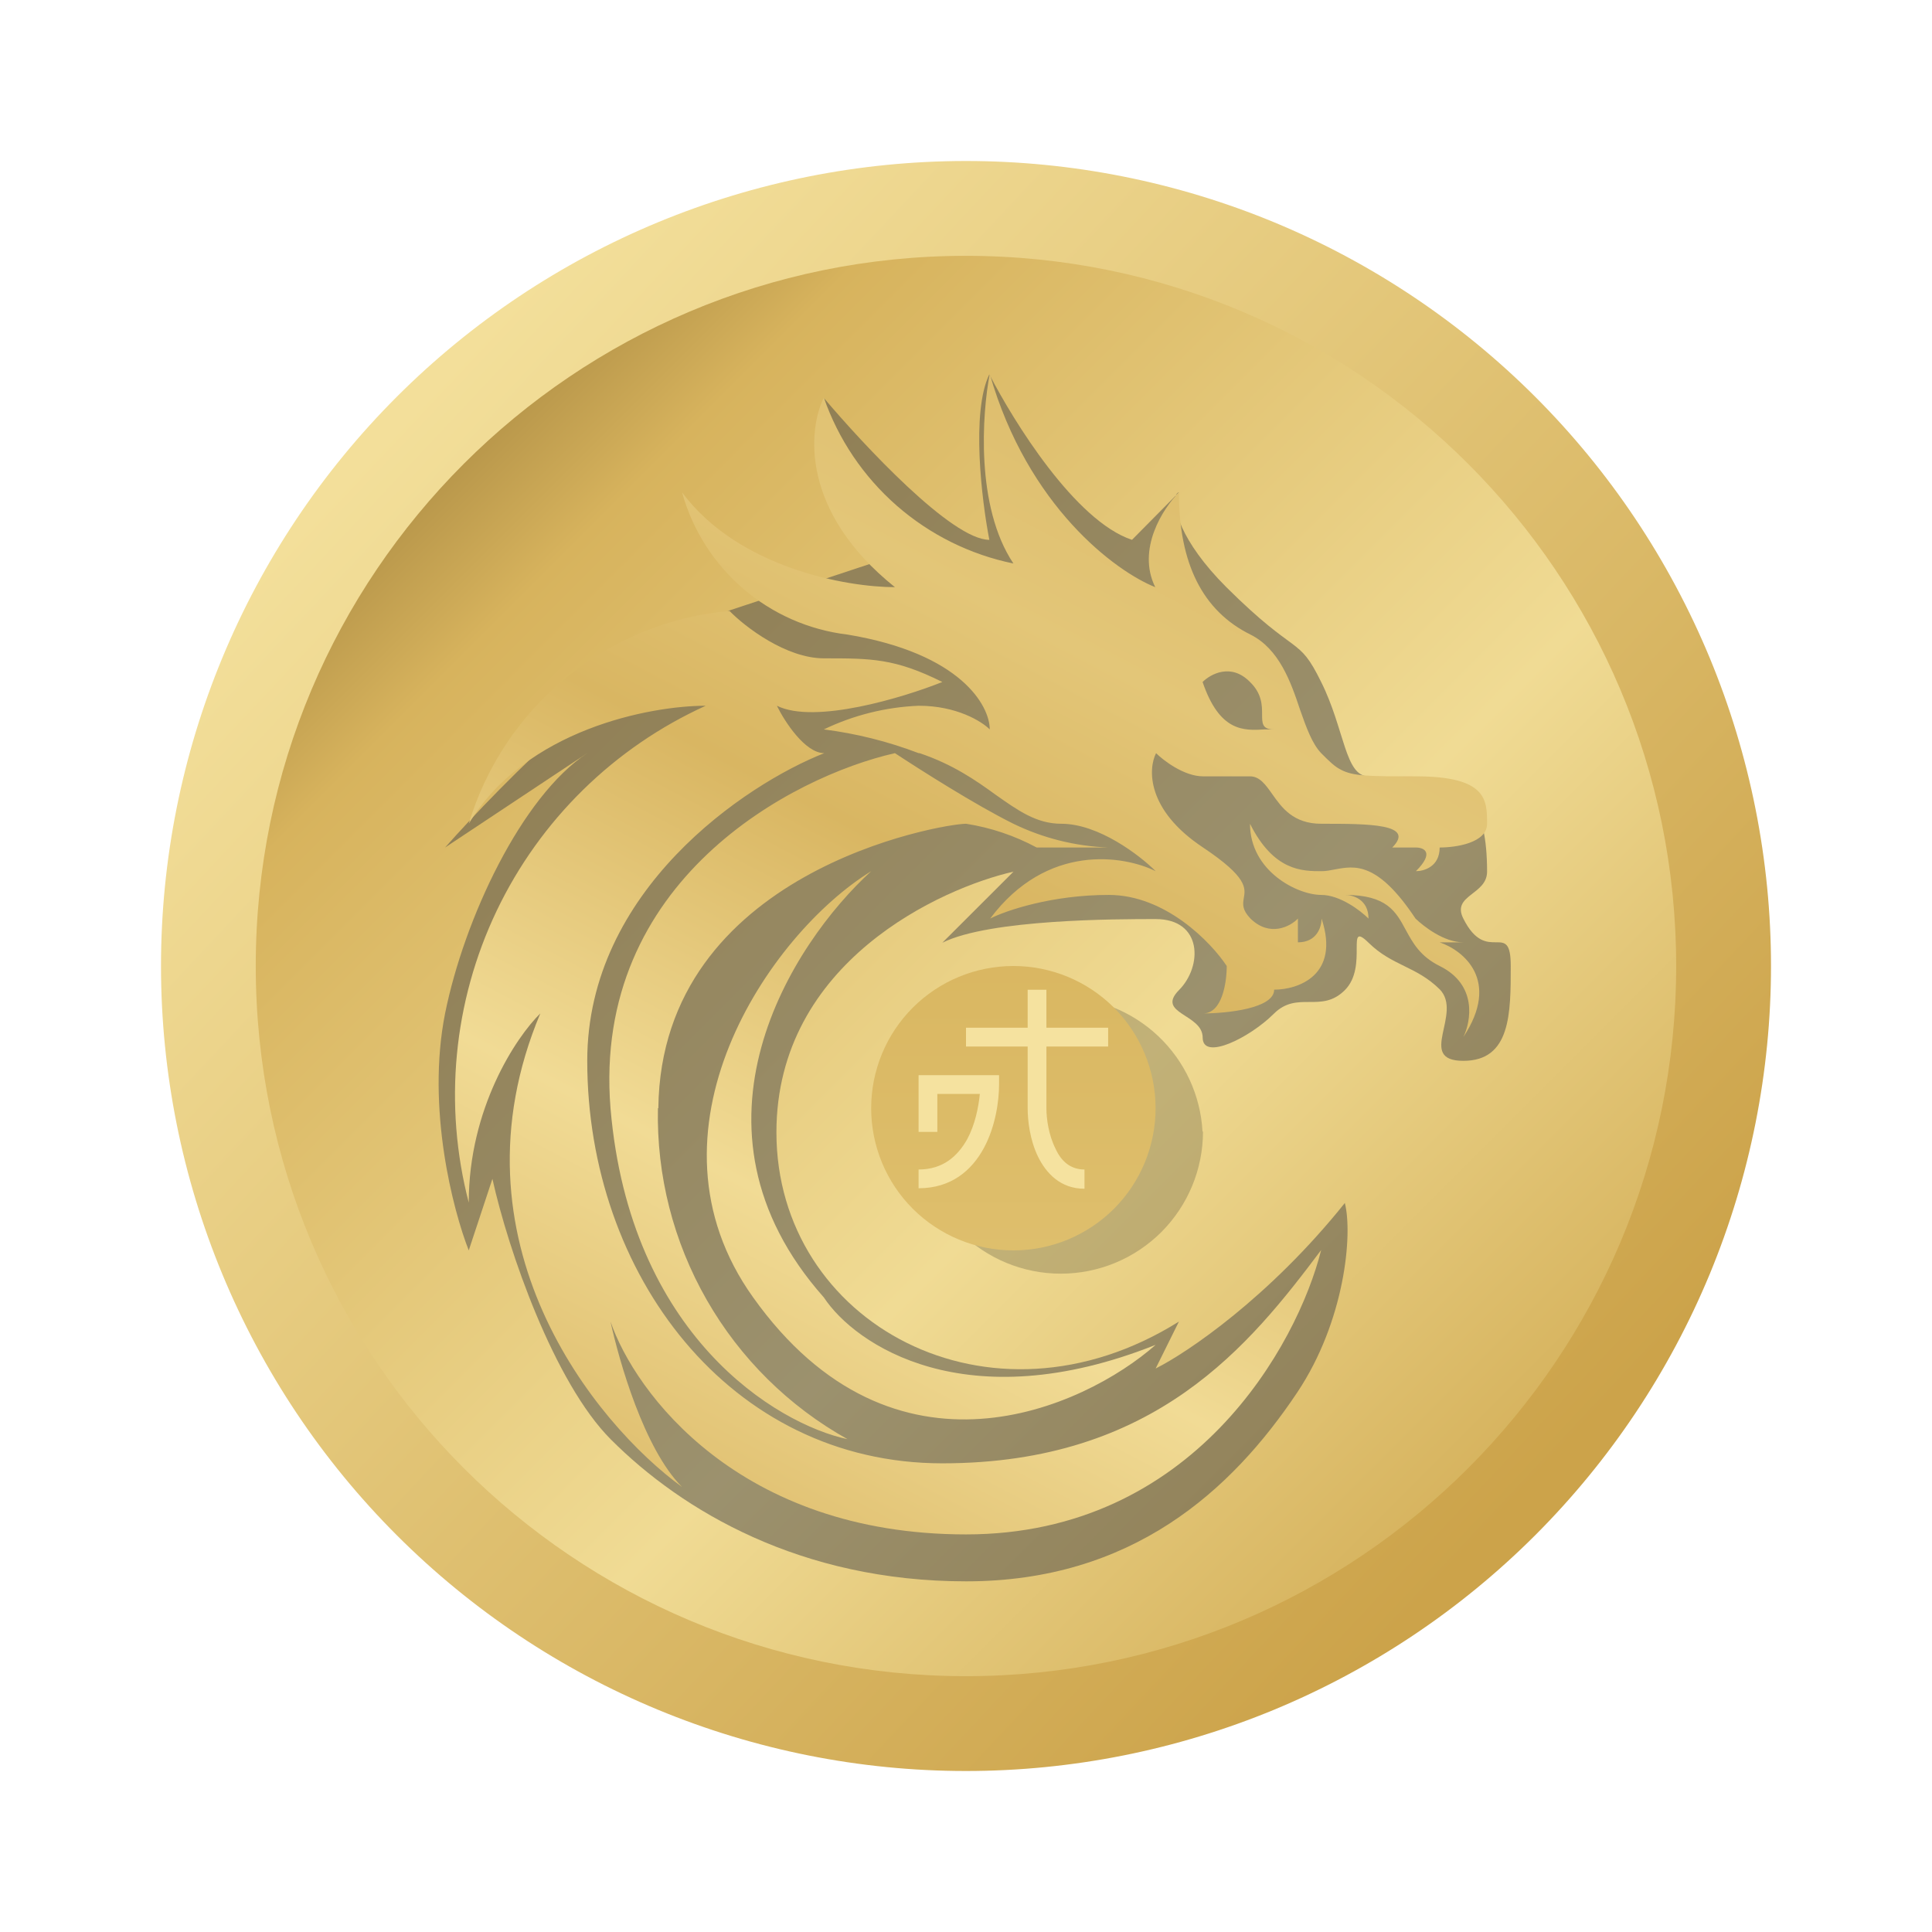 <svg width="24" height="24" viewBox="0 0 24 24" fill="none" xmlns="http://www.w3.org/2000/svg">
<path d="M12 20.822C14.34 20.822 16.584 19.893 18.238 18.238C19.893 16.584 20.822 14.34 20.822 12C20.822 9.66 19.893 7.416 18.238 5.762C16.584 4.107 14.34 3.178 12 3.178C9.66 3.178 7.416 4.107 5.762 5.762C4.107 7.416 3.178 9.66 3.178 12C3.178 14.34 4.107 16.584 5.762 18.238C7.416 19.893 9.66 20.822 12 20.822ZM12 22C13.313 22 14.614 21.741 15.827 21.239C17.04 20.736 18.142 20 19.071 19.071C20 18.142 20.736 17.04 21.239 15.827C21.741 14.614 22 13.313 22 12C22 10.687 21.741 9.386 21.239 8.173C20.736 6.96 20 5.858 19.071 4.929C18.142 4 17.04 3.264 15.827 2.761C14.614 2.259 13.313 2 12 2C9.348 2 6.804 3.054 4.929 4.929C3.054 6.804 2 9.348 2 12C2 14.652 3.054 17.196 4.929 19.071C6.804 20.947 9.348 22 12 22Z" fill="url(#paint0_linear_364_6470)"/>
<path d="M11.999 20.822C16.872 20.822 20.822 16.872 20.822 12C20.822 7.128 16.872 3.178 11.999 3.178C7.127 3.178 3.177 7.128 3.177 12C3.177 16.872 7.127 20.822 11.999 20.822Z" fill="url(#paint1_linear_364_6470)"/>
<path d="M10.234 4.944C10.729 5.528 11.823 6.706 12.29 6.706C12.195 6.217 12.062 5.117 12.29 4.65C12.59 5.233 13.356 6.472 14.062 6.706L14.606 6.156C14.617 6.133 14.629 6.117 14.645 6.117L14.606 6.156C14.562 6.283 14.651 6.711 15.234 7.294C16.123 8.178 16.123 7.883 16.412 8.472C16.706 9.061 16.706 9.644 17.001 9.644C17.295 9.644 18.178 9.939 18.178 9.939C18.178 9.939 18.473 9.939 18.473 10.828C18.473 11.117 18.029 11.117 18.178 11.411C18.473 12 18.767 11.411 18.767 12C18.767 12.589 18.767 13.178 18.178 13.178C17.59 13.178 18.178 12.589 17.884 12.289C17.59 12 17.295 12 17.001 11.711C16.706 11.422 17.001 12.005 16.706 12.3C16.412 12.594 16.117 12.3 15.823 12.594C15.528 12.889 14.94 13.183 14.94 12.889C14.94 12.594 14.356 12.594 14.645 12.3C14.94 12.005 14.94 11.417 14.356 11.417C13.884 11.417 12.295 11.417 11.706 11.711L12.59 10.828C11.706 11.028 9.645 11.944 9.645 14.067C9.645 16.433 12.295 17.889 14.645 16.417L14.356 17C14.745 16.806 15.767 16.117 16.706 14.944C16.806 15.333 16.706 16.411 16.117 17.294C15.301 18.517 14.062 19.644 12.001 19.644C9.945 19.644 8.473 18.767 7.59 17.883C6.884 17.178 6.312 15.528 6.117 14.644L5.823 15.533C5.629 15.039 5.295 13.767 5.529 12.589C5.767 11.411 6.479 9.894 7.295 9.356L5.529 10.528C6.217 9.75 7.884 8.061 9.062 7.583L10.823 7L10.234 4.944Z" fill="#484848" fill-opacity="0.5"/>
<path fill-rule="evenodd" clip-rule="evenodd" d="M11.412 9.356C11.032 9.211 10.637 9.112 10.234 9.061C10.602 8.884 11.003 8.784 11.412 8.767C11.884 8.767 12.195 8.961 12.295 9.061C12.295 8.767 11.939 8.117 10.528 7.883C10.049 7.826 9.598 7.627 9.232 7.313C8.866 6.998 8.602 6.582 8.473 6.117C9.178 7.061 10.528 7.294 11.117 7.294C9.939 6.35 10.039 5.333 10.234 4.939C10.414 5.457 10.726 5.919 11.139 6.281C11.552 6.642 12.052 6.89 12.589 7C12.117 6.294 12.2 5.139 12.295 4.644C12.767 6.294 13.862 7.1 14.351 7.294C14.117 6.822 14.45 6.311 14.645 6.117C14.645 7 14.939 7.589 15.534 7.883C15.889 8.061 16.034 8.467 16.15 8.817C16.228 9.039 16.3 9.239 16.412 9.356C16.512 9.456 16.578 9.522 16.656 9.561C16.811 9.644 17.006 9.644 17.589 9.644C18.473 9.644 18.473 9.939 18.473 10.233C18.473 10.472 18.084 10.528 17.884 10.528C17.884 10.767 17.689 10.822 17.589 10.822C17.823 10.589 17.689 10.528 17.589 10.528H17.295C17.589 10.233 17 10.233 16.412 10.233C16.067 10.233 15.923 10.033 15.806 9.867C15.723 9.75 15.65 9.644 15.528 9.644H14.945C14.711 9.644 14.456 9.45 14.361 9.356C14.262 9.55 14.239 10.061 14.945 10.528C15.501 10.9 15.473 11.033 15.45 11.161C15.439 11.233 15.428 11.3 15.534 11.411C15.773 11.644 16.028 11.511 16.123 11.411V11.706C16.362 11.706 16.417 11.511 16.417 11.411C16.651 12.117 16.123 12.294 15.828 12.294C15.828 12.528 15.239 12.589 14.945 12.589C15.184 12.589 15.239 12.2 15.239 12C15.045 11.706 14.478 11.117 13.773 11.117C13.067 11.117 12.495 11.311 12.3 11.411C13.006 10.467 13.967 10.628 14.356 10.822C14.162 10.628 13.65 10.233 13.184 10.233C12.873 10.233 12.645 10.067 12.367 9.872C12.123 9.694 11.834 9.494 11.423 9.356H11.412ZM9.062 7.589C8.319 7.656 7.614 7.944 7.037 8.415C6.46 8.886 6.037 9.52 5.823 10.233C6.528 9.061 8.078 8.767 8.767 8.767C7.628 9.284 6.708 10.187 6.169 11.316C5.631 12.445 5.508 13.728 5.823 14.939C5.823 13.767 6.412 12.883 6.712 12.589C5.528 15.411 7.395 17.689 8.473 18.472C8 18 7.689 16.9 7.584 16.417C7.884 17.294 9.178 19.061 12.001 19.061C14.823 19.061 16.117 16.706 16.412 15.528C15.528 16.706 14.356 18.178 11.706 18.178C9.062 18.178 7.295 15.822 7.295 13.178C7.295 11.061 9.256 9.744 10.239 9.356C10.001 9.356 9.745 8.961 9.651 8.767C10.117 9 11.217 8.667 11.706 8.472C11.117 8.178 10.823 8.178 10.234 8.178C9.767 8.178 9.256 7.789 9.062 7.589ZM8.173 13.767C8.155 14.601 8.365 15.425 8.78 16.149C9.195 16.874 9.799 17.471 10.528 17.878C9.645 17.689 7.823 16.589 7.584 13.767C7.356 10.939 9.845 9.644 11.117 9.356C11.412 9.55 12.117 10 12.589 10.233C12.957 10.412 13.358 10.512 13.767 10.528H12.878C12.604 10.381 12.308 10.281 12.001 10.233C11.706 10.233 8.212 10.822 8.178 13.767H8.173ZM10.823 10.822C9.845 11.711 8.356 14 10.234 16.117C10.623 16.706 12.001 17.644 14.356 16.706C13.467 17.489 11.106 18.572 9.356 16.117C7.884 14.061 9.55 11.605 10.823 10.822ZM15.528 10.233C15.823 10.822 16.178 10.822 16.417 10.822C16.473 10.822 16.528 10.811 16.584 10.8C16.828 10.755 17.112 10.7 17.584 11.411C17.689 11.511 17.939 11.706 18.178 11.706H17.884C18.178 11.806 18.645 12.178 18.178 12.883C18.273 12.689 18.356 12.233 17.884 12C17.639 11.878 17.55 11.711 17.462 11.55C17.339 11.322 17.228 11.117 16.706 11.117C16.806 11.117 17 11.172 17 11.411C16.901 11.311 16.645 11.117 16.412 11.117C16.117 11.117 15.528 10.822 15.528 10.233ZM15.678 8.872C15.678 8.983 15.678 9.061 15.823 9.061H15.712C15.445 9.078 15.15 9.089 14.939 8.472C15.039 8.372 15.295 8.233 15.528 8.472C15.678 8.617 15.678 8.767 15.678 8.872Z" fill="url(#paint2_linear_364_6470)"/>
<path d="M14.944 14.056C14.944 14.524 14.758 14.973 14.427 15.305C14.095 15.636 13.646 15.822 13.177 15.822C12.709 15.822 12.259 15.636 11.928 15.305C11.597 14.973 11.411 14.524 11.411 14.056C11.436 13.605 11.633 13.181 11.961 12.871C12.289 12.561 12.723 12.388 13.175 12.388C13.626 12.388 14.06 12.561 14.388 12.871C14.716 13.181 14.913 13.605 14.938 14.056H14.944Z" fill="#95885D" fill-opacity="0.5"/>
<path d="M14.355 13.767C14.355 14.235 14.169 14.685 13.838 15.016C13.506 15.347 13.057 15.533 12.588 15.533C12.12 15.533 11.671 15.347 11.339 15.016C11.008 14.685 10.822 14.235 10.822 13.767C10.822 13.298 11.008 12.849 11.339 12.517C11.671 12.186 12.12 12 12.588 12C13.057 12 13.506 12.186 13.838 12.517C14.169 12.849 14.355 13.298 14.355 13.767Z" fill="url(#paint3_linear_364_6470)"/>
<path d="M12.766 12.767V12.295H12.999V12.767H13.766V13H12.999V13.767C12.999 13.9 13.027 14.1 13.111 14.267C13.183 14.428 13.3 14.528 13.472 14.528V14.767C13.172 14.767 12.994 14.572 12.894 14.367C12.794 14.161 12.766 13.922 12.766 13.767V13H12V12.767H12.766ZM11.411 13.356H12.411V13.467C12.411 13.678 12.366 13.995 12.222 14.261C12.072 14.539 11.816 14.761 11.411 14.761V14.528C11.711 14.528 11.894 14.367 12.016 14.15C12.111 13.972 12.155 13.761 12.172 13.589H11.644V14.061H11.411V13.356Z" fill="#F5E29F"/>
<defs>
<linearGradient id="paint0_linear_364_6470" x1="4.939" y1="5.233" x2="19.061" y2="18.472" gradientUnits="userSpaceOnUse">
<stop stop-color="#F3DF9A"/>
<stop offset="1" stop-color="#CCA34A"/>
</linearGradient>
<linearGradient id="paint1_linear_364_6470" x1="5.331" y1="4.664" x2="19.336" y2="18.669" gradientUnits="userSpaceOnUse">
<stop stop-color="#A78740"/>
<stop offset="0.14" stop-color="#D7B35D"/>
<stop offset="0.62" stop-color="#F0DB94"/>
<stop offset="1" stop-color="#D3AE57"/>
</linearGradient>
<linearGradient id="paint2_linear_364_6470" x1="15.119" y1="4.042" x2="6.295" y2="20.866" gradientUnits="userSpaceOnUse">
<stop stop-color="#DAB866"/>
<stop offset="0.23" stop-color="#E3C678"/>
<stop offset="0.4" stop-color="#D9B662"/>
<stop offset="0.64" stop-color="#F1DB95"/>
<stop offset="1" stop-color="#D2AA53"/>
</linearGradient>
<linearGradient id="paint3_linear_364_6470" x1="12" y1="2" x2="12" y2="21.969" gradientUnits="userSpaceOnUse">
<stop stop-color="#CCA143"/>
<stop offset="1" stop-color="#E7CD80"/>
</linearGradient>
</defs>
</svg>
